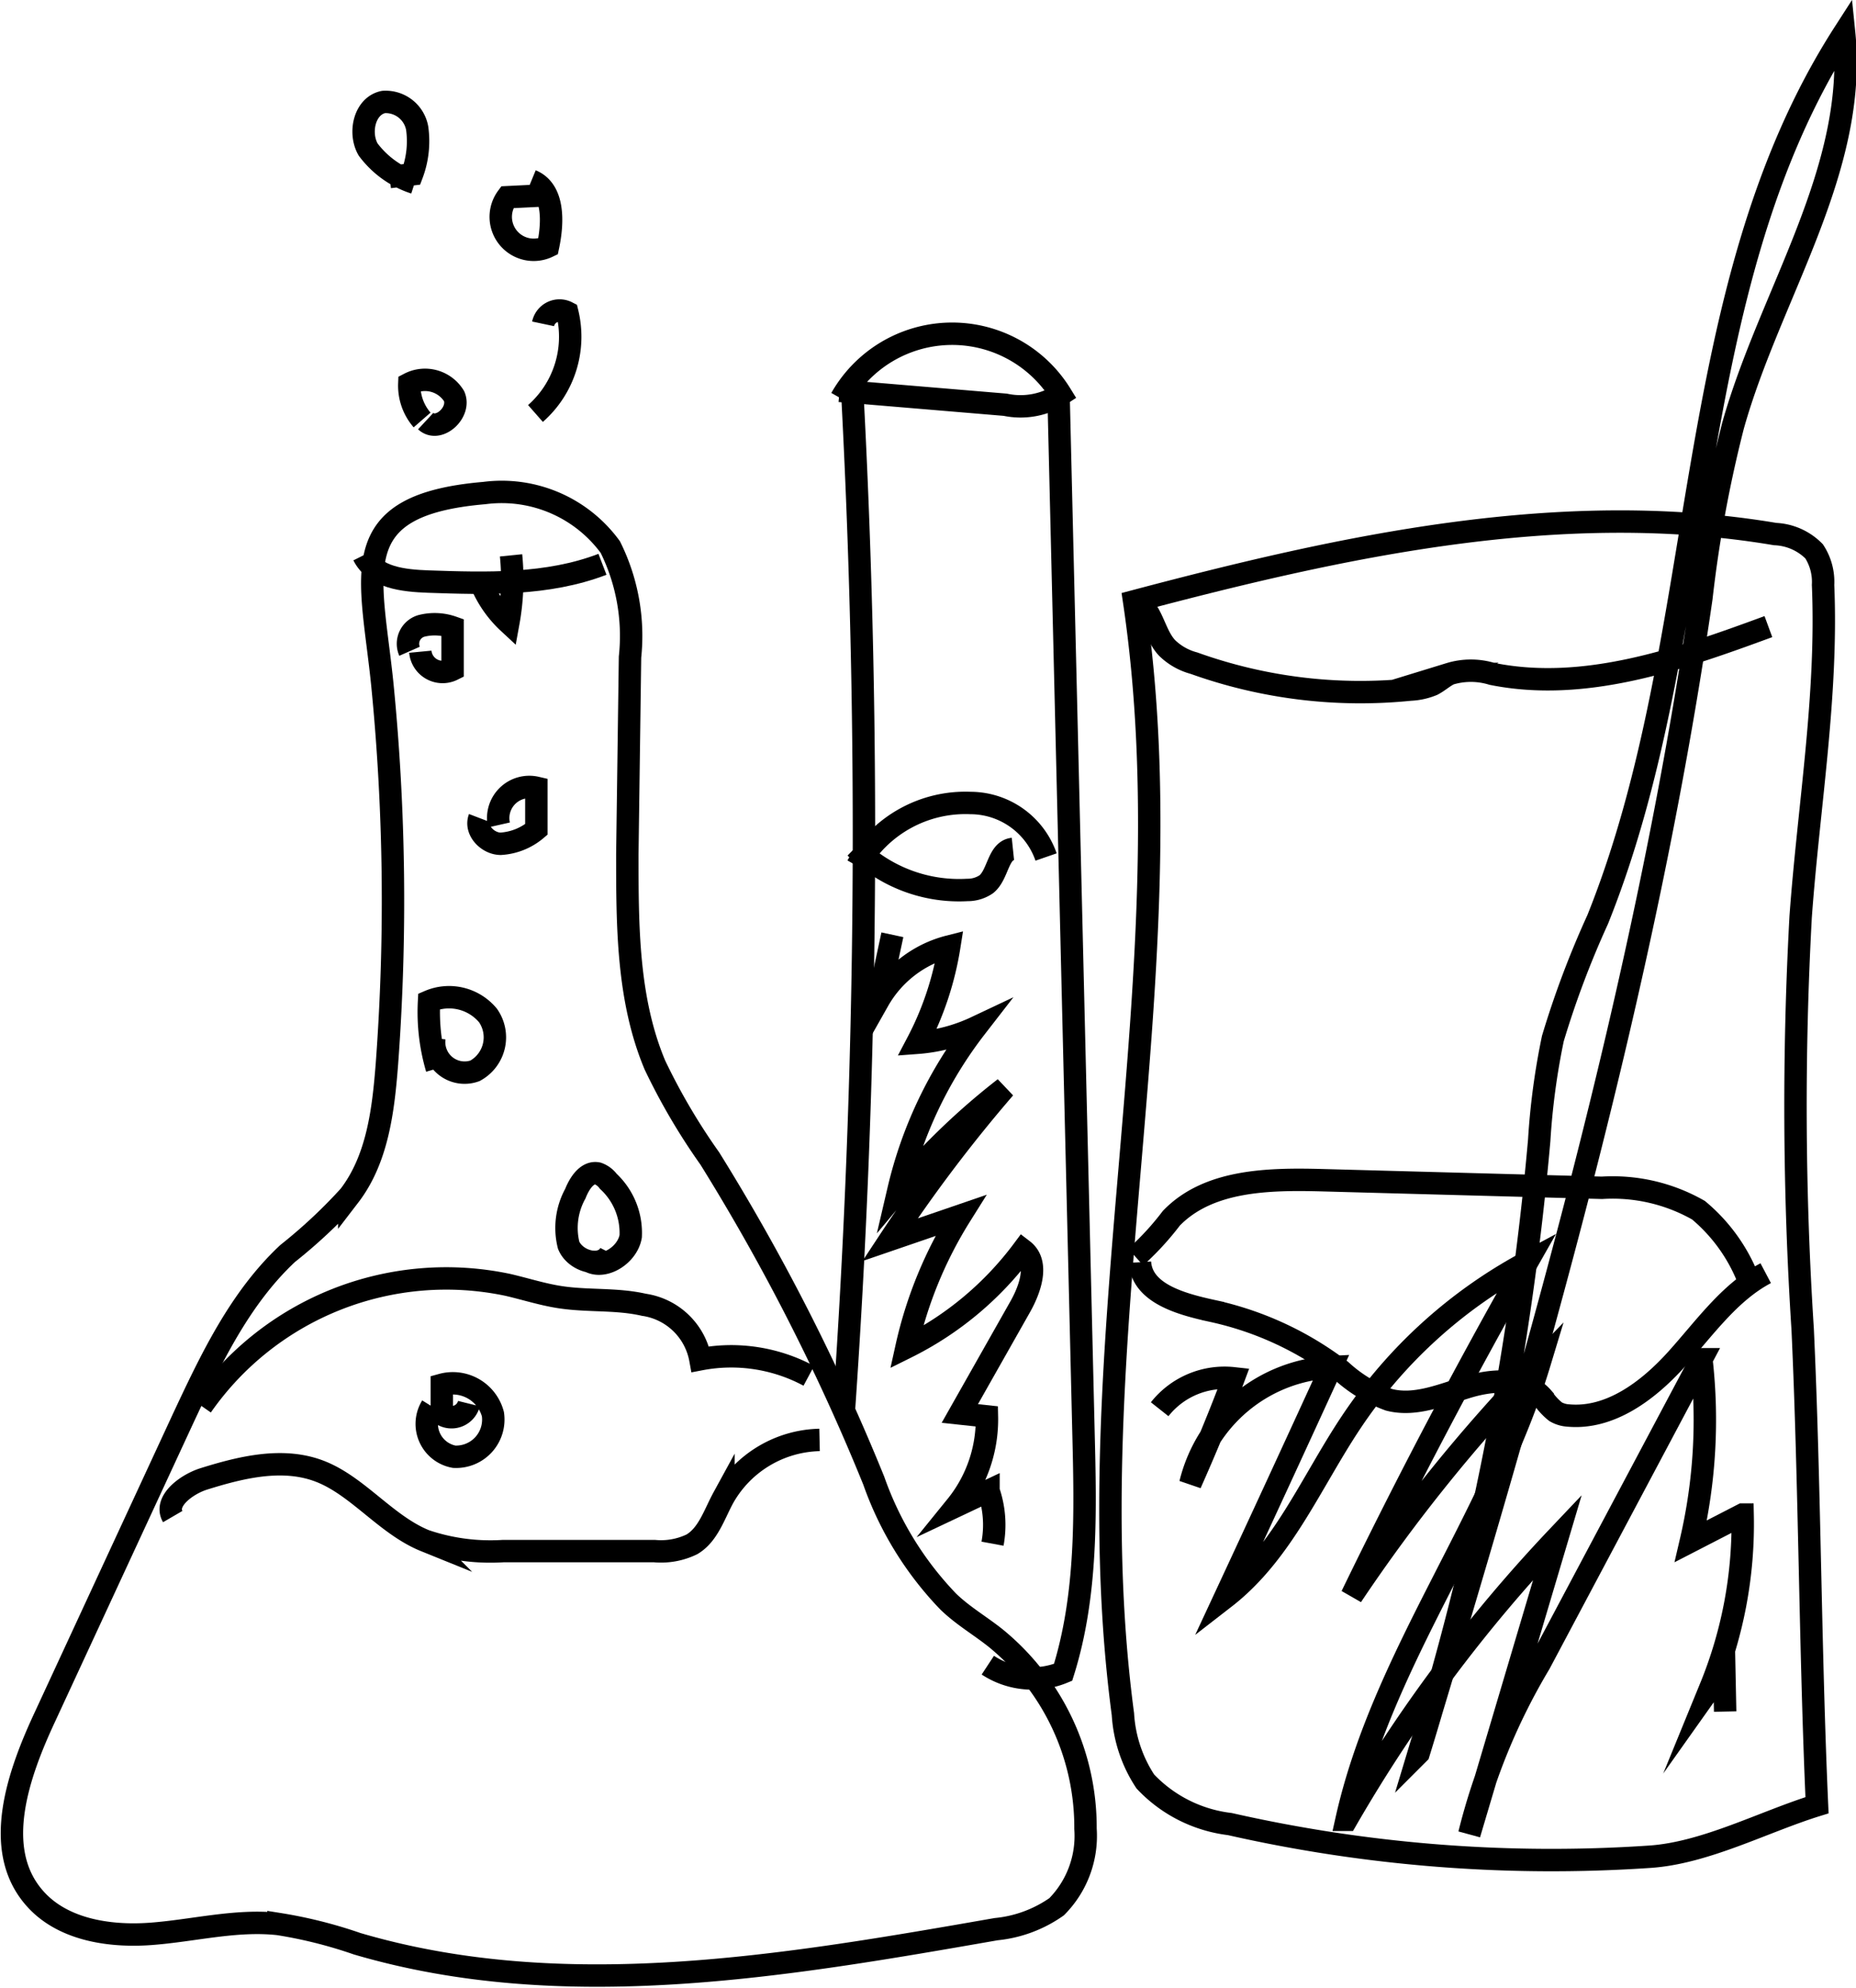 <svg xmlns="http://www.w3.org/2000/svg" viewBox="0 0 82.84 88.69"><defs><style>.cls-1{fill:none;stroke:#000;stroke-miterlimit:10;}</style></defs><title>Ресурс 8</title><g id="Слой_2" data-name="Слой 2"><g id="Слой_1-2" data-name="Слой 1"><path class="cls-1" d="M17.27,47.47c-.16,2.07-.42,4.25-1.68,5.89a23.11,23.11,0,0,1-2.75,2.57c-2.14,2-3.43,4.72-4.67,7.37L2,76.62c-1.2,2.57-2.33,5.84-.52,8,1.22,1.47,3.35,1.81,5.25,1.67s3.8-.65,5.7-.44a20.49,20.49,0,0,1,3.51.88c9.21,2.71,19.07,1,28.52-.65a5.65,5.65,0,0,0,2.7-1,4.49,4.49,0,0,0,1.29-3.48,10.91,10.91,0,0,0-4-8.5c-.7-.56-1.47-1-2.13-1.64A14.89,14.89,0,0,1,39,66.07a94.38,94.38,0,0,0-7.32-14.38,28.11,28.11,0,0,1-2.45-4.17C28,44.59,28,41.3,28,38.11l.12-8.79a8.91,8.91,0,0,0-.88-4.91A6,6,0,0,0,21.62,22c-6.34.54-5.05,3.59-4.55,8.59A98.11,98.11,0,0,1,17.27,47.47Z"/><path class="cls-1" d="M50.62,26.83c2.44,16.41-2.69,33.22-.5,49.66a6.11,6.11,0,0,0,1,3,6.19,6.19,0,0,0,3.77,1.9,65,65,0,0,0,18.72,1.46c2.5-.16,5.1-1.56,7.49-2.3-.31-6.93-.32-14.3-.64-21.23a155.09,155.09,0,0,1-.09-18.42c.36-4.94,1.21-9.86,1-14.8a2.49,2.49,0,0,0-.4-1.5,2.6,2.6,0,0,0-1.74-.77C69.67,22.22,59.9,24.37,50.62,26.83Z"/><path class="cls-1" d="M16.22,24.78c.5,1,1.8,1.13,2.89,1.17,2.62.09,5.33.17,7.78-.77"/><path class="cls-1" d="M7.71,67.67C7.32,67,8.28,66.26,9.06,66c1.72-.54,3.6-1,5.27-.33s2.92,2.38,4.65,3.08a9.06,9.06,0,0,0,3.48.46h6.75a3.16,3.16,0,0,0,1.67-.3c.73-.43,1-1.34,1.41-2.09a5.06,5.06,0,0,1,4.29-2.57"/><path class="cls-1" d="M50.88,56.32c.09,1.41,1.88,1.88,3.26,2.18a14.5,14.5,0,0,1,5.71,2.65A6.38,6.38,0,0,0,62,62.46c1.16.3,2.35-.22,3.5-.57s2.57-.43,3.36.48a2.8,2.8,0,0,0,.57.62,1.26,1.26,0,0,0,.57.17c1.86.17,3.55-1.1,4.81-2.49s2.37-3,4-3.86"/><path class="cls-1" d="M9,62.74a13.31,13.31,0,0,1,13.66-5.41c.78.18,1.55.43,2.34.55,1.24.19,2.52.06,3.74.34a3,3,0,0,1,2.52,2.43,7.32,7.32,0,0,1,4.84.74"/><path class="cls-1" d="M50.69,56.09a12.46,12.46,0,0,0,1.59-1.73c1.65-1.71,4.32-1.76,6.69-1.7L71.5,53a7.73,7.73,0,0,1,4.31,1A7.65,7.65,0,0,1,78,57"/><path class="cls-1" d="M38.06,17.89a371.41,371.41,0,0,1-.39,45"/><path class="cls-1" d="M44.09,74.3a3.61,3.61,0,0,0,3.36.32c1.08-3.43,1-7.1.91-10.7L47.24,17.33"/><path class="cls-1" d="M50.65,26.77c.79.38.84,1.5,1.44,2.14a2.71,2.71,0,0,0,1.2.68,22,22,0,0,0,9.65,1.18,2.92,2.92,0,0,0,1-.22c.27-.14.49-.35.76-.48a3.24,3.24,0,0,1,1.9,0c4.14.83,8.36-.65,12.33-2.11"/><path class="cls-1" d="M20.93,62.63a.8.8,0,0,1-1.21.48l0-1.32A1.85,1.85,0,0,1,22,63.1,1.66,1.66,0,0,1,20.27,65a1.49,1.49,0,0,1-1-2.25"/><path class="cls-1" d="M27.24,55.91c-.36.71-1.56.39-1.86-.35a3.17,3.17,0,0,1,.3-2.3c.18-.46.53-1,1-.9a1,1,0,0,1,.47.35,3.14,3.14,0,0,1,1,2.46c-.16.9-1.35,1.58-2,1"/><path class="cls-1" d="M19.5,47.68a8.93,8.93,0,0,1-.35-3,2.26,2.26,0,0,1,2.63.63,1.7,1.7,0,0,1-.58,2.47,1.36,1.36,0,0,1-1.81-1.47"/><path class="cls-1" d="M22.27,36.81a1.39,1.39,0,0,1,1.67-1.66l0,1.86a2.71,2.71,0,0,1-1.59.64c-.58,0-1.16-.6-.95-1.15"/><path class="cls-1" d="M18.28,29.06a.83.83,0,0,1,.52-1.13,2.4,2.4,0,0,1,1.4.06v1.89a1,1,0,0,1-1.44-.8"/><path class="cls-1" d="M22.81,24.78a10.74,10.74,0,0,1-.12,3,5,5,0,0,1-1.28-1.91"/><path class="cls-1" d="M18.84,18.74a2.33,2.33,0,0,1-.57-1.62,1.52,1.52,0,0,1,2,.56c.31.72-.7,1.64-1.27,1.11"/><path class="cls-1" d="M23.9,18.45a4.56,4.56,0,0,0,1.42-4.51.75.75,0,0,0-1.08.51"/><path class="cls-1" d="M24.27,8.72l-1.63.08A1.47,1.47,0,0,0,24.46,11c.23-1.08.28-2.52-.74-2.94"/><path class="cls-1" d="M18.51,8.16a4.22,4.22,0,0,1-2.08-1.49c-.43-.75-.16-1.95.69-2.12a1.43,1.43,0,0,1,1.5,1.17,4.18,4.18,0,0,1-.23,2.06l-1,.12"/><path class="cls-1" d="M38.18,37.82a6.58,6.58,0,0,0,5,1.89,1.47,1.47,0,0,0,.85-.26c.53-.44.51-1.5,1.18-1.57"/><path class="cls-1" d="M68.7,50.89a31.49,31.49,0,0,1,.61-4.55,41.49,41.49,0,0,1,2-5.31c5.13-12.77,3.56-28,11-39.56C82.93,7.57,79,13.12,77.35,19a56.73,56.73,0,0,0-1.41,7.68c-2.53,17.53-7.51,34.63-12.62,51.55A131.57,131.57,0,0,0,68.7,50.89Z"/><path class="cls-1" d="M38.26,38.64a5.55,5.55,0,0,1,5.06-2.81,3.58,3.58,0,0,1,3.37,2.41"/><path class="cls-1" d="M37.54,17.78a5.7,5.7,0,0,1,9.81-.18,3.31,3.31,0,0,1-2.48.46l-7.4-.62"/><path class="cls-1" d="M39.83,41.71l-.63,2.94a5.07,5.07,0,0,1,3.17-2.42,13.88,13.88,0,0,1-1.43,4.3,7.42,7.42,0,0,0,2.62-.69,18.87,18.87,0,0,0-3.46,7.27,31,31,0,0,1,4.74-4.56,66,66,0,0,0-5.12,6.77l3.15-1.08a18.67,18.67,0,0,0-2.41,5.88,14.55,14.55,0,0,0,5.2-4.34c.73.56.33,1.72-.12,2.52l-2.7,4.77,1.21.13a6.14,6.14,0,0,1-1.37,4l1.44-.68a4.62,4.62,0,0,1,.18,2.36"/><path class="cls-1" d="M51.76,62.88a3.69,3.69,0,0,1,3.3-1.38c-.59,1.58-1.24,3.15-1.93,4.7A6.83,6.83,0,0,1,59.42,61q-2.36,5.16-4.75,10.29c2.58-2,3.85-5.16,5.65-7.85a21.88,21.88,0,0,1,7.84-7.12Q64,63.65,60.33,71.21a74.54,74.54,0,0,1,8.38-10.37c-2.14,7.07-7,13.14-8.61,20.36a67.11,67.11,0,0,1,9.42-12.62L65.58,81.84a27.88,27.88,0,0,1,3.14-7.61l7.22-13.58a23.84,23.84,0,0,1-.47,8.12l2.31-1.19a19.24,19.24,0,0,1-1.43,7.71l.61-.86L77,76.37"/></g></g></svg>